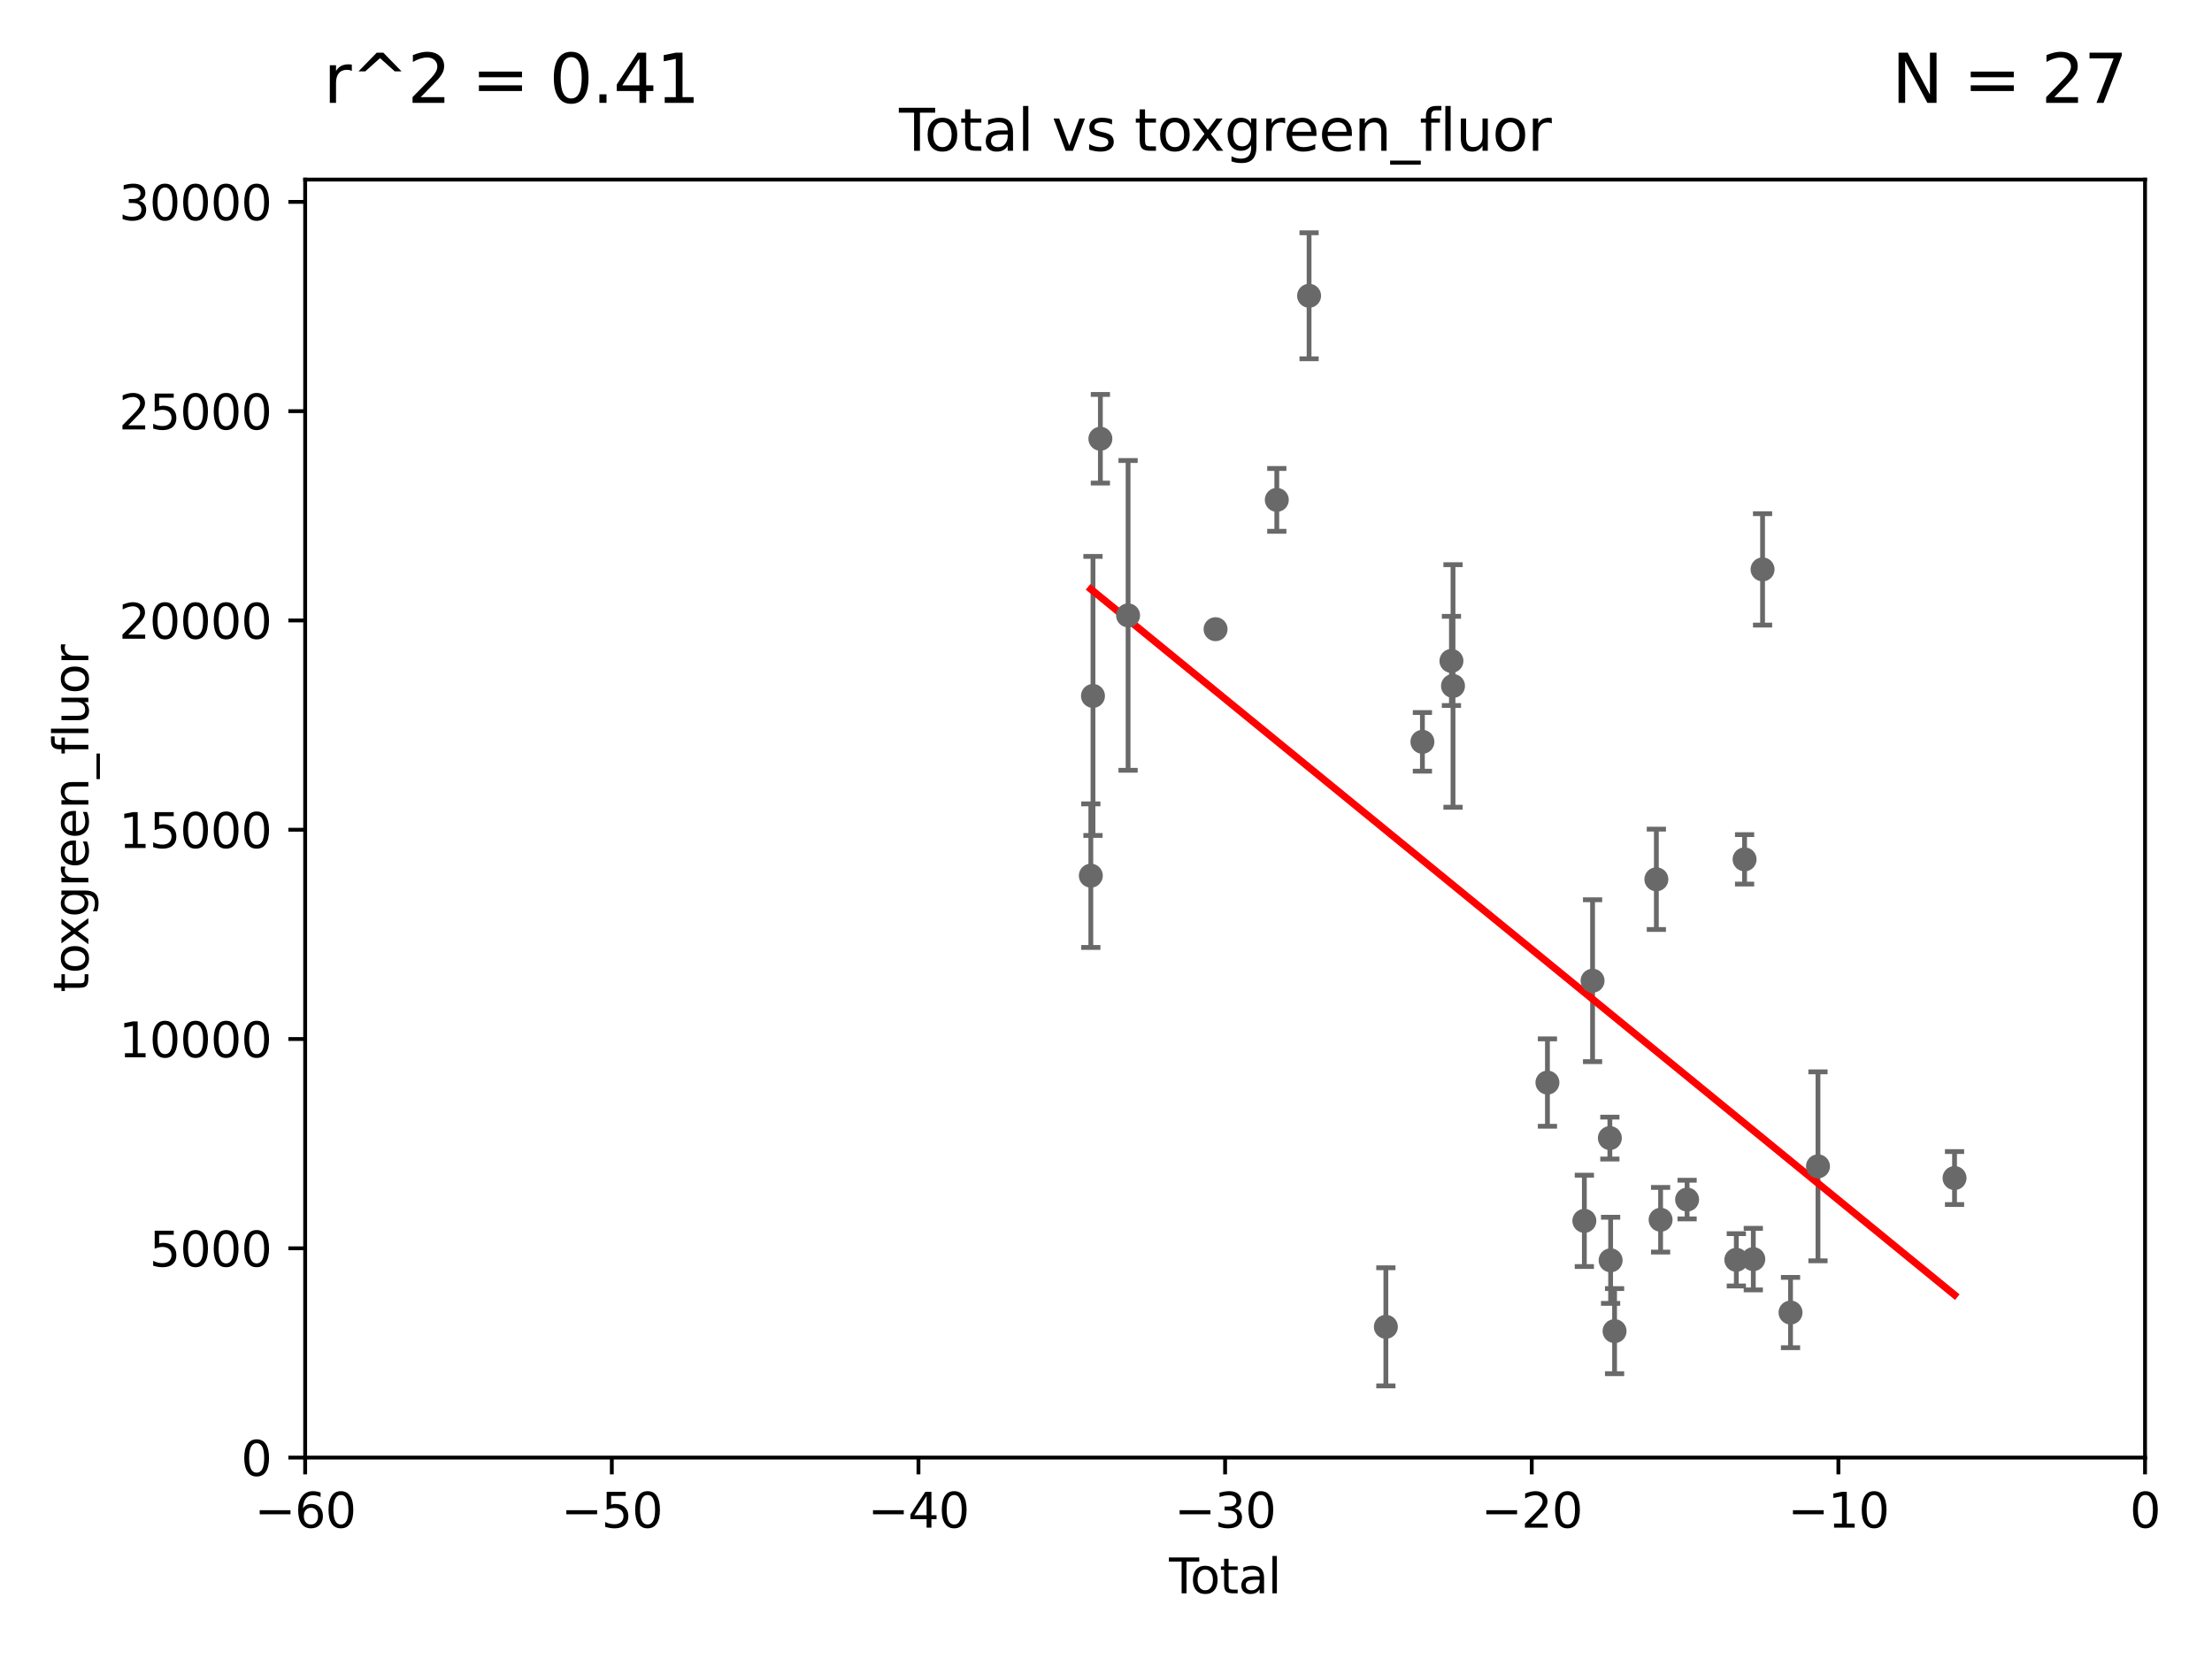 <?xml version="1.0" encoding="utf-8" standalone="no"?>
<!DOCTYPE svg PUBLIC "-//W3C//DTD SVG 1.1//EN"
  "http://www.w3.org/Graphics/SVG/1.1/DTD/svg11.dtd">
<svg xmlns:xlink="http://www.w3.org/1999/xlink" width="460.8pt" height="345.6pt" viewBox="0 0 460.8 345.6" xmlns="http://www.w3.org/2000/svg" version="1.1">
 <defs>
  <style type="text/css">*{stroke-linejoin: round; stroke-linecap: butt}</style>
 </defs>
 <g id="figure_1">
  <g id="patch_1">
   <path d="M 0 345.6 
L 460.8 345.6 
L 460.8 0 
L 0 0 
z
" style="fill: #ffffff"/>
  </g>
  <g id="axes_1">
   <g id="patch_2">
    <path d="M 63.571 303.64 
L 446.85 303.64 
L 446.85 37.411 
L 63.571 37.411 
z
" style="fill: #ffffff"/>
   </g>
   <g id="PathCollection_1">
    <defs>
     <path id="me1e56c7e41" d="M 0 1.118 
C 0.297 1.118 0.581 1 0.791 0.791 
C 1 0.581 1.118 0.297 1.118 0 
C 1.118 -0.297 1 -0.581 0.791 -0.791 
C 0.581 -1 0.297 -1.118 0 -1.118 
C -0.297 -1.118 -0.581 -1 -0.791 -0.791 
C -1 -0.581 -1.118 -0.297 -1.118 0 
C -1.118 0.297 -1 0.581 -0.791 0.791 
C -0.581 1 -0.297 1.118 0 1.118 
z
" style="stroke: #696969"/>
    </defs>
    <g clip-path="url(#pa5098a5542)">
     <use xlink:href="#me1e56c7e41" x="227.24" y="182.415" style="fill: #696969; stroke: #696969"/>
     <use xlink:href="#me1e56c7e41" x="373" y="273.425" style="fill: #696969; stroke: #696969"/>
     <use xlink:href="#me1e56c7e41" x="367.176" y="118.613" style="fill: #696969; stroke: #696969"/>
     <use xlink:href="#me1e56c7e41" x="365.245" y="262.298" style="fill: #696969; stroke: #696969"/>
     <use xlink:href="#me1e56c7e41" x="363.429" y="179.021" style="fill: #696969; stroke: #696969"/>
     <use xlink:href="#me1e56c7e41" x="361.709" y="262.442" style="fill: #696969; stroke: #696969"/>
     <use xlink:href="#me1e56c7e41" x="351.454" y="249.893" style="fill: #696969; stroke: #696969"/>
     <use xlink:href="#me1e56c7e41" x="345.933" y="254.099" style="fill: #696969; stroke: #696969"/>
     <use xlink:href="#me1e56c7e41" x="345.05" y="183.177" style="fill: #696969; stroke: #696969"/>
     <use xlink:href="#me1e56c7e41" x="336.346" y="277.301" style="fill: #696969; stroke: #696969"/>
     <use xlink:href="#me1e56c7e41" x="335.522" y="262.547" style="fill: #696969; stroke: #696969"/>
     <use xlink:href="#me1e56c7e41" x="335.364" y="237.081" style="fill: #696969; stroke: #696969"/>
     <use xlink:href="#me1e56c7e41" x="378.718" y="242.966" style="fill: #696969; stroke: #696969"/>
     <use xlink:href="#me1e56c7e41" x="331.762" y="204.3" style="fill: #696969; stroke: #696969"/>
     <use xlink:href="#me1e56c7e41" x="322.36" y="225.52" style="fill: #696969; stroke: #696969"/>
     <use xlink:href="#me1e56c7e41" x="302.688" y="142.898" style="fill: #696969; stroke: #696969"/>
     <use xlink:href="#me1e56c7e41" x="302.36" y="137.682" style="fill: #696969; stroke: #696969"/>
     <use xlink:href="#me1e56c7e41" x="296.315" y="154.539" style="fill: #696969; stroke: #696969"/>
     <use xlink:href="#me1e56c7e41" x="288.702" y="276.4" style="fill: #696969; stroke: #696969"/>
     <use xlink:href="#me1e56c7e41" x="272.706" y="61.614" style="fill: #696969; stroke: #696969"/>
     <use xlink:href="#me1e56c7e41" x="265.98" y="104.133" style="fill: #696969; stroke: #696969"/>
     <use xlink:href="#me1e56c7e41" x="253.226" y="131.072" style="fill: #696969; stroke: #696969"/>
     <use xlink:href="#me1e56c7e41" x="235" y="128.196" style="fill: #696969; stroke: #696969"/>
     <use xlink:href="#me1e56c7e41" x="229.229" y="91.401" style="fill: #696969; stroke: #696969"/>
     <use xlink:href="#me1e56c7e41" x="227.686" y="144.977" style="fill: #696969; stroke: #696969"/>
     <use xlink:href="#me1e56c7e41" x="330.05" y="254.328" style="fill: #696969; stroke: #696969"/>
     <use xlink:href="#me1e56c7e41" x="407.166" y="245.41" style="fill: #696969; stroke: #696969"/>
    </g>
   </g>
   <g id="matplotlib.axis_1">
    <g id="xtick_1">
     <g id="line2d_1">
      <defs>
       <path id="m10e3dcdcf0" d="M 0 0 
L 0 3.5 
" style="stroke: #000000; stroke-width: 0.8"/>
      </defs>
      <g>
       <use xlink:href="#m10e3dcdcf0" x="63.571" y="303.64" style="stroke: #000000; stroke-width: 0.8"/>
      </g>
     </g>
     <g id="text_1">
      <!-- −60 -->
      <g transform="translate(53.019 318.238)scale(0.1 -0.1)">
       <defs>
        <path id="DejaVuSans-2212" d="M 678 2272 
L 4684 2272 
L 4684 1741 
L 678 1741 
L 678 2272 
z
" transform="scale(0.016)"/>
        <path id="DejaVuSans-36" d="M 2113 2584 
Q 1688 2584 1439 2293 
Q 1191 2003 1191 1497 
Q 1191 994 1439 701 
Q 1688 409 2113 409 
Q 2538 409 2786 701 
Q 3034 994 3034 1497 
Q 3034 2003 2786 2293 
Q 2538 2584 2113 2584 
z
M 3366 4563 
L 3366 3988 
Q 3128 4100 2886 4159 
Q 2644 4219 2406 4219 
Q 1781 4219 1451 3797 
Q 1122 3375 1075 2522 
Q 1259 2794 1537 2939 
Q 1816 3084 2150 3084 
Q 2853 3084 3261 2657 
Q 3669 2231 3669 1497 
Q 3669 778 3244 343 
Q 2819 -91 2113 -91 
Q 1303 -91 875 529 
Q 447 1150 447 2328 
Q 447 3434 972 4092 
Q 1497 4750 2381 4750 
Q 2619 4750 2861 4703 
Q 3103 4656 3366 4563 
z
" transform="scale(0.016)"/>
        <path id="DejaVuSans-30" d="M 2034 4250 
Q 1547 4250 1301 3770 
Q 1056 3291 1056 2328 
Q 1056 1369 1301 889 
Q 1547 409 2034 409 
Q 2525 409 2770 889 
Q 3016 1369 3016 2328 
Q 3016 3291 2770 3770 
Q 2525 4250 2034 4250 
z
M 2034 4750 
Q 2819 4750 3233 4129 
Q 3647 3509 3647 2328 
Q 3647 1150 3233 529 
Q 2819 -91 2034 -91 
Q 1250 -91 836 529 
Q 422 1150 422 2328 
Q 422 3509 836 4129 
Q 1250 4750 2034 4750 
z
" transform="scale(0.016)"/>
       </defs>
       <use xlink:href="#DejaVuSans-2212"/>
       <use xlink:href="#DejaVuSans-36" x="83.789"/>
       <use xlink:href="#DejaVuSans-30" x="147.412"/>
      </g>
     </g>
    </g>
    <g id="xtick_2">
     <g id="line2d_2">
      <g>
       <use xlink:href="#m10e3dcdcf0" x="127.451" y="303.64" style="stroke: #000000; stroke-width: 0.8"/>
      </g>
     </g>
     <g id="text_2">
      <!-- −50 -->
      <g transform="translate(116.899 318.238)scale(0.1 -0.1)">
       <defs>
        <path id="DejaVuSans-35" d="M 691 4666 
L 3169 4666 
L 3169 4134 
L 1269 4134 
L 1269 2991 
Q 1406 3038 1543 3061 
Q 1681 3084 1819 3084 
Q 2600 3084 3056 2656 
Q 3513 2228 3513 1497 
Q 3513 744 3044 326 
Q 2575 -91 1722 -91 
Q 1428 -91 1123 -41 
Q 819 9 494 109 
L 494 744 
Q 775 591 1075 516 
Q 1375 441 1709 441 
Q 2250 441 2565 725 
Q 2881 1009 2881 1497 
Q 2881 1984 2565 2268 
Q 2250 2553 1709 2553 
Q 1456 2553 1204 2497 
Q 953 2441 691 2322 
L 691 4666 
z
" transform="scale(0.016)"/>
       </defs>
       <use xlink:href="#DejaVuSans-2212"/>
       <use xlink:href="#DejaVuSans-35" x="83.789"/>
       <use xlink:href="#DejaVuSans-30" x="147.412"/>
      </g>
     </g>
    </g>
    <g id="xtick_3">
     <g id="line2d_3">
      <g>
       <use xlink:href="#m10e3dcdcf0" x="191.331" y="303.64" style="stroke: #000000; stroke-width: 0.8"/>
      </g>
     </g>
     <g id="text_3">
      <!-- −40 -->
      <g transform="translate(180.778 318.238)scale(0.1 -0.1)">
       <defs>
        <path id="DejaVuSans-34" d="M 2419 4116 
L 825 1625 
L 2419 1625 
L 2419 4116 
z
M 2253 4666 
L 3047 4666 
L 3047 1625 
L 3713 1625 
L 3713 1100 
L 3047 1100 
L 3047 0 
L 2419 0 
L 2419 1100 
L 313 1100 
L 313 1709 
L 2253 4666 
z
" transform="scale(0.016)"/>
       </defs>
       <use xlink:href="#DejaVuSans-2212"/>
       <use xlink:href="#DejaVuSans-34" x="83.789"/>
       <use xlink:href="#DejaVuSans-30" x="147.412"/>
      </g>
     </g>
    </g>
    <g id="xtick_4">
     <g id="line2d_4">
      <g>
       <use xlink:href="#m10e3dcdcf0" x="255.211" y="303.64" style="stroke: #000000; stroke-width: 0.8"/>
      </g>
     </g>
     <g id="text_4">
      <!-- −30 -->
      <g transform="translate(244.658 318.238)scale(0.1 -0.1)">
       <defs>
        <path id="DejaVuSans-33" d="M 2597 2516 
Q 3050 2419 3304 2112 
Q 3559 1806 3559 1356 
Q 3559 666 3084 287 
Q 2609 -91 1734 -91 
Q 1441 -91 1130 -33 
Q 819 25 488 141 
L 488 750 
Q 750 597 1062 519 
Q 1375 441 1716 441 
Q 2309 441 2620 675 
Q 2931 909 2931 1356 
Q 2931 1769 2642 2001 
Q 2353 2234 1838 2234 
L 1294 2234 
L 1294 2753 
L 1863 2753 
Q 2328 2753 2575 2939 
Q 2822 3125 2822 3475 
Q 2822 3834 2567 4026 
Q 2313 4219 1838 4219 
Q 1578 4219 1281 4162 
Q 984 4106 628 3988 
L 628 4550 
Q 988 4650 1302 4700 
Q 1616 4750 1894 4750 
Q 2613 4750 3031 4423 
Q 3450 4097 3450 3541 
Q 3450 3153 3228 2886 
Q 3006 2619 2597 2516 
z
" transform="scale(0.016)"/>
       </defs>
       <use xlink:href="#DejaVuSans-2212"/>
       <use xlink:href="#DejaVuSans-33" x="83.789"/>
       <use xlink:href="#DejaVuSans-30" x="147.412"/>
      </g>
     </g>
    </g>
    <g id="xtick_5">
     <g id="line2d_5">
      <g>
       <use xlink:href="#m10e3dcdcf0" x="319.09" y="303.64" style="stroke: #000000; stroke-width: 0.8"/>
      </g>
     </g>
     <g id="text_5">
      <!-- −20 -->
      <g transform="translate(308.538 318.238)scale(0.1 -0.1)">
       <defs>
        <path id="DejaVuSans-32" d="M 1228 531 
L 3431 531 
L 3431 0 
L 469 0 
L 469 531 
Q 828 903 1448 1529 
Q 2069 2156 2228 2338 
Q 2531 2678 2651 2914 
Q 2772 3150 2772 3378 
Q 2772 3750 2511 3984 
Q 2250 4219 1831 4219 
Q 1534 4219 1204 4116 
Q 875 4013 500 3803 
L 500 4441 
Q 881 4594 1212 4672 
Q 1544 4750 1819 4750 
Q 2544 4750 2975 4387 
Q 3406 4025 3406 3419 
Q 3406 3131 3298 2873 
Q 3191 2616 2906 2266 
Q 2828 2175 2409 1742 
Q 1991 1309 1228 531 
z
" transform="scale(0.016)"/>
       </defs>
       <use xlink:href="#DejaVuSans-2212"/>
       <use xlink:href="#DejaVuSans-32" x="83.789"/>
       <use xlink:href="#DejaVuSans-30" x="147.412"/>
      </g>
     </g>
    </g>
    <g id="xtick_6">
     <g id="line2d_6">
      <g>
       <use xlink:href="#m10e3dcdcf0" x="382.97" y="303.64" style="stroke: #000000; stroke-width: 0.8"/>
      </g>
     </g>
     <g id="text_6">
      <!-- −10 -->
      <g transform="translate(372.418 318.238)scale(0.1 -0.1)">
       <defs>
        <path id="DejaVuSans-31" d="M 794 531 
L 1825 531 
L 1825 4091 
L 703 3866 
L 703 4441 
L 1819 4666 
L 2450 4666 
L 2450 531 
L 3481 531 
L 3481 0 
L 794 0 
L 794 531 
z
" transform="scale(0.016)"/>
       </defs>
       <use xlink:href="#DejaVuSans-2212"/>
       <use xlink:href="#DejaVuSans-31" x="83.789"/>
       <use xlink:href="#DejaVuSans-30" x="147.412"/>
      </g>
     </g>
    </g>
    <g id="xtick_7">
     <g id="line2d_7">
      <g>
       <use xlink:href="#m10e3dcdcf0" x="446.85" y="303.64" style="stroke: #000000; stroke-width: 0.8"/>
      </g>
     </g>
     <g id="text_7">
      <!-- 0 -->
      <g transform="translate(443.669 318.238)scale(0.1 -0.1)">
       <use xlink:href="#DejaVuSans-30"/>
      </g>
     </g>
    </g>
    <g id="text_8">
     <!-- Total -->
     <g transform="translate(243.534 331.917)scale(0.1 -0.1)">
      <defs>
       <path id="DejaVuSans-54" d="M -19 4666 
L 3928 4666 
L 3928 4134 
L 2272 4134 
L 2272 0 
L 1638 0 
L 1638 4134 
L -19 4134 
L -19 4666 
z
" transform="scale(0.016)"/>
       <path id="DejaVuSans-6f" d="M 1959 3097 
Q 1497 3097 1228 2736 
Q 959 2375 959 1747 
Q 959 1119 1226 758 
Q 1494 397 1959 397 
Q 2419 397 2687 759 
Q 2956 1122 2956 1747 
Q 2956 2369 2687 2733 
Q 2419 3097 1959 3097 
z
M 1959 3584 
Q 2709 3584 3137 3096 
Q 3566 2609 3566 1747 
Q 3566 888 3137 398 
Q 2709 -91 1959 -91 
Q 1206 -91 779 398 
Q 353 888 353 1747 
Q 353 2609 779 3096 
Q 1206 3584 1959 3584 
z
" transform="scale(0.016)"/>
       <path id="DejaVuSans-74" d="M 1172 4494 
L 1172 3500 
L 2356 3500 
L 2356 3053 
L 1172 3053 
L 1172 1153 
Q 1172 725 1289 603 
Q 1406 481 1766 481 
L 2356 481 
L 2356 0 
L 1766 0 
Q 1100 0 847 248 
Q 594 497 594 1153 
L 594 3053 
L 172 3053 
L 172 3500 
L 594 3500 
L 594 4494 
L 1172 4494 
z
" transform="scale(0.016)"/>
       <path id="DejaVuSans-61" d="M 2194 1759 
Q 1497 1759 1228 1600 
Q 959 1441 959 1056 
Q 959 750 1161 570 
Q 1363 391 1709 391 
Q 2188 391 2477 730 
Q 2766 1069 2766 1631 
L 2766 1759 
L 2194 1759 
z
M 3341 1997 
L 3341 0 
L 2766 0 
L 2766 531 
Q 2569 213 2275 61 
Q 1981 -91 1556 -91 
Q 1019 -91 701 211 
Q 384 513 384 1019 
Q 384 1609 779 1909 
Q 1175 2209 1959 2209 
L 2766 2209 
L 2766 2266 
Q 2766 2663 2505 2880 
Q 2244 3097 1772 3097 
Q 1472 3097 1187 3025 
Q 903 2953 641 2809 
L 641 3341 
Q 956 3463 1253 3523 
Q 1550 3584 1831 3584 
Q 2591 3584 2966 3190 
Q 3341 2797 3341 1997 
z
" transform="scale(0.016)"/>
       <path id="DejaVuSans-6c" d="M 603 4863 
L 1178 4863 
L 1178 0 
L 603 0 
L 603 4863 
z
" transform="scale(0.016)"/>
      </defs>
      <use xlink:href="#DejaVuSans-54"/>
      <use xlink:href="#DejaVuSans-6f" x="44.084"/>
      <use xlink:href="#DejaVuSans-74" x="105.266"/>
      <use xlink:href="#DejaVuSans-61" x="144.475"/>
      <use xlink:href="#DejaVuSans-6c" x="205.754"/>
     </g>
    </g>
   </g>
   <g id="matplotlib.axis_2">
    <g id="ytick_1">
     <g id="line2d_8">
      <defs>
       <path id="m77bfb905bd" d="M 0 0 
L -3.5 0 
" style="stroke: #000000; stroke-width: 0.8"/>
      </defs>
      <g>
       <use xlink:href="#m77bfb905bd" x="63.571" y="303.64" style="stroke: #000000; stroke-width: 0.8"/>
      </g>
     </g>
     <g id="text_9">
      <!-- 0 -->
      <g transform="translate(50.209 307.439)scale(0.1 -0.1)">
       <use xlink:href="#DejaVuSans-30"/>
      </g>
     </g>
    </g>
    <g id="ytick_2">
     <g id="line2d_9">
      <g>
       <use xlink:href="#m77bfb905bd" x="63.571" y="260.043" style="stroke: #000000; stroke-width: 0.8"/>
      </g>
     </g>
     <g id="text_10">
      <!-- 5000 -->
      <g transform="translate(31.121 263.843)scale(0.1 -0.1)">
       <use xlink:href="#DejaVuSans-35"/>
       <use xlink:href="#DejaVuSans-30" x="63.623"/>
       <use xlink:href="#DejaVuSans-30" x="127.246"/>
       <use xlink:href="#DejaVuSans-30" x="190.869"/>
      </g>
     </g>
    </g>
    <g id="ytick_3">
     <g id="line2d_10">
      <g>
       <use xlink:href="#m77bfb905bd" x="63.571" y="216.447" style="stroke: #000000; stroke-width: 0.8"/>
      </g>
     </g>
     <g id="text_11">
      <!-- 10000 -->
      <g transform="translate(24.759 220.246)scale(0.1 -0.1)">
       <use xlink:href="#DejaVuSans-31"/>
       <use xlink:href="#DejaVuSans-30" x="63.623"/>
       <use xlink:href="#DejaVuSans-30" x="127.246"/>
       <use xlink:href="#DejaVuSans-30" x="190.869"/>
       <use xlink:href="#DejaVuSans-30" x="254.492"/>
      </g>
     </g>
    </g>
    <g id="ytick_4">
     <g id="line2d_11">
      <g>
       <use xlink:href="#m77bfb905bd" x="63.571" y="172.85" style="stroke: #000000; stroke-width: 0.8"/>
      </g>
     </g>
     <g id="text_12">
      <!-- 15000 -->
      <g transform="translate(24.759 176.649)scale(0.1 -0.1)">
       <use xlink:href="#DejaVuSans-31"/>
       <use xlink:href="#DejaVuSans-35" x="63.623"/>
       <use xlink:href="#DejaVuSans-30" x="127.246"/>
       <use xlink:href="#DejaVuSans-30" x="190.869"/>
       <use xlink:href="#DejaVuSans-30" x="254.492"/>
      </g>
     </g>
    </g>
    <g id="ytick_5">
     <g id="line2d_12">
      <g>
       <use xlink:href="#m77bfb905bd" x="63.571" y="129.254" style="stroke: #000000; stroke-width: 0.8"/>
      </g>
     </g>
     <g id="text_13">
      <!-- 20000 -->
      <g transform="translate(24.759 133.053)scale(0.1 -0.1)">
       <use xlink:href="#DejaVuSans-32"/>
       <use xlink:href="#DejaVuSans-30" x="63.623"/>
       <use xlink:href="#DejaVuSans-30" x="127.246"/>
       <use xlink:href="#DejaVuSans-30" x="190.869"/>
       <use xlink:href="#DejaVuSans-30" x="254.492"/>
      </g>
     </g>
    </g>
    <g id="ytick_6">
     <g id="line2d_13">
      <g>
       <use xlink:href="#m77bfb905bd" x="63.571" y="85.657" style="stroke: #000000; stroke-width: 0.8"/>
      </g>
     </g>
     <g id="text_14">
      <!-- 25000 -->
      <g transform="translate(24.759 89.456)scale(0.1 -0.1)">
       <use xlink:href="#DejaVuSans-32"/>
       <use xlink:href="#DejaVuSans-35" x="63.623"/>
       <use xlink:href="#DejaVuSans-30" x="127.246"/>
       <use xlink:href="#DejaVuSans-30" x="190.869"/>
       <use xlink:href="#DejaVuSans-30" x="254.492"/>
      </g>
     </g>
    </g>
    <g id="ytick_7">
     <g id="line2d_14">
      <g>
       <use xlink:href="#m77bfb905bd" x="63.571" y="42.06" style="stroke: #000000; stroke-width: 0.8"/>
      </g>
     </g>
     <g id="text_15">
      <!-- 30000 -->
      <g transform="translate(24.759 45.86)scale(0.1 -0.1)">
       <use xlink:href="#DejaVuSans-33"/>
       <use xlink:href="#DejaVuSans-30" x="63.623"/>
       <use xlink:href="#DejaVuSans-30" x="127.246"/>
       <use xlink:href="#DejaVuSans-30" x="190.869"/>
       <use xlink:href="#DejaVuSans-30" x="254.492"/>
      </g>
     </g>
    </g>
    <g id="text_16">
     <!-- toxgreen_fluor -->
     <g transform="translate(18.401 206.72)rotate(-90)scale(0.1 -0.1)">
      <defs>
       <path id="DejaVuSans-78" d="M 3513 3500 
L 2247 1797 
L 3578 0 
L 2900 0 
L 1881 1375 
L 863 0 
L 184 0 
L 1544 1831 
L 300 3500 
L 978 3500 
L 1906 2253 
L 2834 3500 
L 3513 3500 
z
" transform="scale(0.016)"/>
       <path id="DejaVuSans-67" d="M 2906 1791 
Q 2906 2416 2648 2759 
Q 2391 3103 1925 3103 
Q 1463 3103 1205 2759 
Q 947 2416 947 1791 
Q 947 1169 1205 825 
Q 1463 481 1925 481 
Q 2391 481 2648 825 
Q 2906 1169 2906 1791 
z
M 3481 434 
Q 3481 -459 3084 -895 
Q 2688 -1331 1869 -1331 
Q 1566 -1331 1297 -1286 
Q 1028 -1241 775 -1147 
L 775 -588 
Q 1028 -725 1275 -790 
Q 1522 -856 1778 -856 
Q 2344 -856 2625 -561 
Q 2906 -266 2906 331 
L 2906 616 
Q 2728 306 2450 153 
Q 2172 0 1784 0 
Q 1141 0 747 490 
Q 353 981 353 1791 
Q 353 2603 747 3093 
Q 1141 3584 1784 3584 
Q 2172 3584 2450 3431 
Q 2728 3278 2906 2969 
L 2906 3500 
L 3481 3500 
L 3481 434 
z
" transform="scale(0.016)"/>
       <path id="DejaVuSans-72" d="M 2631 2963 
Q 2534 3019 2420 3045 
Q 2306 3072 2169 3072 
Q 1681 3072 1420 2755 
Q 1159 2438 1159 1844 
L 1159 0 
L 581 0 
L 581 3500 
L 1159 3500 
L 1159 2956 
Q 1341 3275 1631 3429 
Q 1922 3584 2338 3584 
Q 2397 3584 2469 3576 
Q 2541 3569 2628 3553 
L 2631 2963 
z
" transform="scale(0.016)"/>
       <path id="DejaVuSans-65" d="M 3597 1894 
L 3597 1613 
L 953 1613 
Q 991 1019 1311 708 
Q 1631 397 2203 397 
Q 2534 397 2845 478 
Q 3156 559 3463 722 
L 3463 178 
Q 3153 47 2828 -22 
Q 2503 -91 2169 -91 
Q 1331 -91 842 396 
Q 353 884 353 1716 
Q 353 2575 817 3079 
Q 1281 3584 2069 3584 
Q 2775 3584 3186 3129 
Q 3597 2675 3597 1894 
z
M 3022 2063 
Q 3016 2534 2758 2815 
Q 2500 3097 2075 3097 
Q 1594 3097 1305 2825 
Q 1016 2553 972 2059 
L 3022 2063 
z
" transform="scale(0.016)"/>
       <path id="DejaVuSans-6e" d="M 3513 2113 
L 3513 0 
L 2938 0 
L 2938 2094 
Q 2938 2591 2744 2837 
Q 2550 3084 2163 3084 
Q 1697 3084 1428 2787 
Q 1159 2491 1159 1978 
L 1159 0 
L 581 0 
L 581 3500 
L 1159 3500 
L 1159 2956 
Q 1366 3272 1645 3428 
Q 1925 3584 2291 3584 
Q 2894 3584 3203 3211 
Q 3513 2838 3513 2113 
z
" transform="scale(0.016)"/>
       <path id="DejaVuSans-5f" d="M 3263 -1063 
L 3263 -1509 
L -63 -1509 
L -63 -1063 
L 3263 -1063 
z
" transform="scale(0.016)"/>
       <path id="DejaVuSans-66" d="M 2375 4863 
L 2375 4384 
L 1825 4384 
Q 1516 4384 1395 4259 
Q 1275 4134 1275 3809 
L 1275 3500 
L 2222 3500 
L 2222 3053 
L 1275 3053 
L 1275 0 
L 697 0 
L 697 3053 
L 147 3053 
L 147 3500 
L 697 3500 
L 697 3744 
Q 697 4328 969 4595 
Q 1241 4863 1831 4863 
L 2375 4863 
z
" transform="scale(0.016)"/>
       <path id="DejaVuSans-75" d="M 544 1381 
L 544 3500 
L 1119 3500 
L 1119 1403 
Q 1119 906 1312 657 
Q 1506 409 1894 409 
Q 2359 409 2629 706 
Q 2900 1003 2900 1516 
L 2900 3500 
L 3475 3500 
L 3475 0 
L 2900 0 
L 2900 538 
Q 2691 219 2414 64 
Q 2138 -91 1772 -91 
Q 1169 -91 856 284 
Q 544 659 544 1381 
z
M 1991 3584 
L 1991 3584 
z
" transform="scale(0.016)"/>
      </defs>
      <use xlink:href="#DejaVuSans-74"/>
      <use xlink:href="#DejaVuSans-6f" x="39.209"/>
      <use xlink:href="#DejaVuSans-78" x="97.266"/>
      <use xlink:href="#DejaVuSans-67" x="156.445"/>
      <use xlink:href="#DejaVuSans-72" x="219.922"/>
      <use xlink:href="#DejaVuSans-65" x="258.785"/>
      <use xlink:href="#DejaVuSans-65" x="320.309"/>
      <use xlink:href="#DejaVuSans-6e" x="381.832"/>
      <use xlink:href="#DejaVuSans-5f" x="445.211"/>
      <use xlink:href="#DejaVuSans-66" x="495.211"/>
      <use xlink:href="#DejaVuSans-6c" x="530.416"/>
      <use xlink:href="#DejaVuSans-75" x="558.199"/>
      <use xlink:href="#DejaVuSans-6f" x="621.578"/>
      <use xlink:href="#DejaVuSans-72" x="682.76"/>
     </g>
    </g>
   </g>
   <g id="LineCollection_1">
    <path d="M 227.24 197.369 
L 227.24 167.462 
" clip-path="url(#pa5098a5542)" style="fill: none; stroke: #696969"/>
    <path d="M 373 280.747 
L 373 266.102 
" clip-path="url(#pa5098a5542)" style="fill: none; stroke: #696969"/>
    <path d="M 367.176 130.215 
L 367.176 107.01 
" clip-path="url(#pa5098a5542)" style="fill: none; stroke: #696969"/>
    <path d="M 365.245 268.71 
L 365.245 255.885 
" clip-path="url(#pa5098a5542)" style="fill: none; stroke: #696969"/>
    <path d="M 363.429 184.169 
L 363.429 173.873 
" clip-path="url(#pa5098a5542)" style="fill: none; stroke: #696969"/>
    <path d="M 361.709 267.889 
L 361.709 256.994 
" clip-path="url(#pa5098a5542)" style="fill: none; stroke: #696969"/>
    <path d="M 351.454 253.921 
L 351.454 245.866 
" clip-path="url(#pa5098a5542)" style="fill: none; stroke: #696969"/>
    <path d="M 345.933 260.833 
L 345.933 247.364 
" clip-path="url(#pa5098a5542)" style="fill: none; stroke: #696969"/>
    <path d="M 345.05 193.626 
L 345.05 172.728 
" clip-path="url(#pa5098a5542)" style="fill: none; stroke: #696969"/>
    <path d="M 336.346 286.161 
L 336.346 268.441 
" clip-path="url(#pa5098a5542)" style="fill: none; stroke: #696969"/>
    <path d="M 335.522 271.518 
L 335.522 253.576 
" clip-path="url(#pa5098a5542)" style="fill: none; stroke: #696969"/>
    <path d="M 335.364 241.447 
L 335.364 232.714 
" clip-path="url(#pa5098a5542)" style="fill: none; stroke: #696969"/>
    <path d="M 378.718 262.647 
L 378.718 223.286 
" clip-path="url(#pa5098a5542)" style="fill: none; stroke: #696969"/>
    <path d="M 331.762 221.16 
L 331.762 187.439 
" clip-path="url(#pa5098a5542)" style="fill: none; stroke: #696969"/>
    <path d="M 322.36 234.625 
L 322.36 216.415 
" clip-path="url(#pa5098a5542)" style="fill: none; stroke: #696969"/>
    <path d="M 302.688 168.162 
L 302.688 117.633 
" clip-path="url(#pa5098a5542)" style="fill: none; stroke: #696969"/>
    <path d="M 302.36 146.974 
L 302.36 128.391 
" clip-path="url(#pa5098a5542)" style="fill: none; stroke: #696969"/>
    <path d="M 296.315 160.647 
L 296.315 148.431 
" clip-path="url(#pa5098a5542)" style="fill: none; stroke: #696969"/>
    <path d="M 288.702 288.705 
L 288.702 264.096 
" clip-path="url(#pa5098a5542)" style="fill: none; stroke: #696969"/>
    <path d="M 272.706 74.739 
L 272.706 48.489 
" clip-path="url(#pa5098a5542)" style="fill: none; stroke: #696969"/>
    <path d="M 265.98 110.676 
L 265.98 97.591 
" clip-path="url(#pa5098a5542)" style="fill: none; stroke: #696969"/>
    <path d="M 253.226 131.667 
L 253.226 130.476 
" clip-path="url(#pa5098a5542)" style="fill: none; stroke: #696969"/>
    <path d="M 235 160.459 
L 235 95.932 
" clip-path="url(#pa5098a5542)" style="fill: none; stroke: #696969"/>
    <path d="M 229.229 100.632 
L 229.229 82.171 
" clip-path="url(#pa5098a5542)" style="fill: none; stroke: #696969"/>
    <path d="M 227.686 174.043 
L 227.686 115.91 
" clip-path="url(#pa5098a5542)" style="fill: none; stroke: #696969"/>
    <path d="M 330.05 263.842 
L 330.05 244.815 
" clip-path="url(#pa5098a5542)" style="fill: none; stroke: #696969"/>
    <path d="M 407.166 250.927 
L 407.166 239.893 
" clip-path="url(#pa5098a5542)" style="fill: none; stroke: #696969"/>
   </g>
   <g id="line2d_15">
    <defs>
     <path id="m27792adcd4" d="M 2 0 
L -2 -0 
" style="stroke: #696969"/>
    </defs>
    <g clip-path="url(#pa5098a5542)">
     <use xlink:href="#m27792adcd4" x="227.24" y="197.369" style="fill: #696969; stroke: #696969"/>
     <use xlink:href="#m27792adcd4" x="373" y="280.747" style="fill: #696969; stroke: #696969"/>
     <use xlink:href="#m27792adcd4" x="367.176" y="130.215" style="fill: #696969; stroke: #696969"/>
     <use xlink:href="#m27792adcd4" x="365.245" y="268.71" style="fill: #696969; stroke: #696969"/>
     <use xlink:href="#m27792adcd4" x="363.429" y="184.169" style="fill: #696969; stroke: #696969"/>
     <use xlink:href="#m27792adcd4" x="361.709" y="267.889" style="fill: #696969; stroke: #696969"/>
     <use xlink:href="#m27792adcd4" x="351.454" y="253.921" style="fill: #696969; stroke: #696969"/>
     <use xlink:href="#m27792adcd4" x="345.933" y="260.833" style="fill: #696969; stroke: #696969"/>
     <use xlink:href="#m27792adcd4" x="345.05" y="193.626" style="fill: #696969; stroke: #696969"/>
     <use xlink:href="#m27792adcd4" x="336.346" y="286.161" style="fill: #696969; stroke: #696969"/>
     <use xlink:href="#m27792adcd4" x="335.522" y="271.518" style="fill: #696969; stroke: #696969"/>
     <use xlink:href="#m27792adcd4" x="335.364" y="241.447" style="fill: #696969; stroke: #696969"/>
     <use xlink:href="#m27792adcd4" x="378.718" y="262.647" style="fill: #696969; stroke: #696969"/>
     <use xlink:href="#m27792adcd4" x="331.762" y="221.16" style="fill: #696969; stroke: #696969"/>
     <use xlink:href="#m27792adcd4" x="322.36" y="234.625" style="fill: #696969; stroke: #696969"/>
     <use xlink:href="#m27792adcd4" x="302.688" y="168.162" style="fill: #696969; stroke: #696969"/>
     <use xlink:href="#m27792adcd4" x="302.36" y="146.974" style="fill: #696969; stroke: #696969"/>
     <use xlink:href="#m27792adcd4" x="296.315" y="160.647" style="fill: #696969; stroke: #696969"/>
     <use xlink:href="#m27792adcd4" x="288.702" y="288.705" style="fill: #696969; stroke: #696969"/>
     <use xlink:href="#m27792adcd4" x="272.706" y="74.739" style="fill: #696969; stroke: #696969"/>
     <use xlink:href="#m27792adcd4" x="265.98" y="110.676" style="fill: #696969; stroke: #696969"/>
     <use xlink:href="#m27792adcd4" x="253.226" y="131.667" style="fill: #696969; stroke: #696969"/>
     <use xlink:href="#m27792adcd4" x="235" y="160.459" style="fill: #696969; stroke: #696969"/>
     <use xlink:href="#m27792adcd4" x="229.229" y="100.632" style="fill: #696969; stroke: #696969"/>
     <use xlink:href="#m27792adcd4" x="227.686" y="174.043" style="fill: #696969; stroke: #696969"/>
     <use xlink:href="#m27792adcd4" x="330.05" y="263.842" style="fill: #696969; stroke: #696969"/>
     <use xlink:href="#m27792adcd4" x="407.166" y="250.927" style="fill: #696969; stroke: #696969"/>
    </g>
   </g>
   <g id="line2d_16">
    <g clip-path="url(#pa5098a5542)">
     <use xlink:href="#m27792adcd4" x="227.24" y="167.462" style="fill: #696969; stroke: #696969"/>
     <use xlink:href="#m27792adcd4" x="373" y="266.102" style="fill: #696969; stroke: #696969"/>
     <use xlink:href="#m27792adcd4" x="367.176" y="107.01" style="fill: #696969; stroke: #696969"/>
     <use xlink:href="#m27792adcd4" x="365.245" y="255.885" style="fill: #696969; stroke: #696969"/>
     <use xlink:href="#m27792adcd4" x="363.429" y="173.873" style="fill: #696969; stroke: #696969"/>
     <use xlink:href="#m27792adcd4" x="361.709" y="256.994" style="fill: #696969; stroke: #696969"/>
     <use xlink:href="#m27792adcd4" x="351.454" y="245.866" style="fill: #696969; stroke: #696969"/>
     <use xlink:href="#m27792adcd4" x="345.933" y="247.364" style="fill: #696969; stroke: #696969"/>
     <use xlink:href="#m27792adcd4" x="345.05" y="172.728" style="fill: #696969; stroke: #696969"/>
     <use xlink:href="#m27792adcd4" x="336.346" y="268.441" style="fill: #696969; stroke: #696969"/>
     <use xlink:href="#m27792adcd4" x="335.522" y="253.576" style="fill: #696969; stroke: #696969"/>
     <use xlink:href="#m27792adcd4" x="335.364" y="232.714" style="fill: #696969; stroke: #696969"/>
     <use xlink:href="#m27792adcd4" x="378.718" y="223.286" style="fill: #696969; stroke: #696969"/>
     <use xlink:href="#m27792adcd4" x="331.762" y="187.439" style="fill: #696969; stroke: #696969"/>
     <use xlink:href="#m27792adcd4" x="322.36" y="216.415" style="fill: #696969; stroke: #696969"/>
     <use xlink:href="#m27792adcd4" x="302.688" y="117.633" style="fill: #696969; stroke: #696969"/>
     <use xlink:href="#m27792adcd4" x="302.36" y="128.391" style="fill: #696969; stroke: #696969"/>
     <use xlink:href="#m27792adcd4" x="296.315" y="148.431" style="fill: #696969; stroke: #696969"/>
     <use xlink:href="#m27792adcd4" x="288.702" y="264.096" style="fill: #696969; stroke: #696969"/>
     <use xlink:href="#m27792adcd4" x="272.706" y="48.489" style="fill: #696969; stroke: #696969"/>
     <use xlink:href="#m27792adcd4" x="265.98" y="97.591" style="fill: #696969; stroke: #696969"/>
     <use xlink:href="#m27792adcd4" x="253.226" y="130.476" style="fill: #696969; stroke: #696969"/>
     <use xlink:href="#m27792adcd4" x="235" y="95.932" style="fill: #696969; stroke: #696969"/>
     <use xlink:href="#m27792adcd4" x="229.229" y="82.171" style="fill: #696969; stroke: #696969"/>
     <use xlink:href="#m27792adcd4" x="227.686" y="115.91" style="fill: #696969; stroke: #696969"/>
     <use xlink:href="#m27792adcd4" x="330.05" y="244.815" style="fill: #696969; stroke: #696969"/>
     <use xlink:href="#m27792adcd4" x="407.166" y="239.893" style="fill: #696969; stroke: #696969"/>
    </g>
   </g>
   <g id="line2d_17">
    <path d="M 227.24 122.728 
L 373 241.831 
L 367.176 237.071 
L 365.245 235.494 
L 363.429 234.009 
L 361.709 232.604 
L 351.454 224.225 
L 345.933 219.714 
L 345.05 218.992 
L 336.346 211.88 
L 335.522 211.207 
L 335.364 211.077 
L 378.718 246.502 
L 331.762 208.134 
L 322.36 200.452 
L 302.688 184.377 
L 302.36 184.11 
L 296.315 179.17 
L 288.702 172.949 
L 272.706 159.879 
L 265.98 154.383 
L 253.226 143.961 
L 235 129.069 
L 229.229 124.353 
L 227.686 123.093 
L 330.05 206.735 
L 407.166 269.748 
" clip-path="url(#pa5098a5542)" style="fill: none; stroke: #ff0000; stroke-width: 1.5; stroke-linecap: square"/>
   </g>
   <g id="line2d_18">
    <defs>
     <path id="ma14ac28385" d="M 0 2 
C 0.53 2 1.039 1.789 1.414 1.414 
C 1.789 1.039 2 0.53 2 0 
C 2 -0.53 1.789 -1.039 1.414 -1.414 
C 1.039 -1.789 0.53 -2 0 -2 
C -0.53 -2 -1.039 -1.789 -1.414 -1.414 
C -1.789 -1.039 -2 -0.53 -2 0 
C -2 0.53 -1.789 1.039 -1.414 1.414 
C -1.039 1.789 -0.53 2 0 2 
z
" style="stroke: #696969"/>
    </defs>
    <g clip-path="url(#pa5098a5542)">
     <use xlink:href="#ma14ac28385" x="227.24" y="182.415" style="fill: #696969; stroke: #696969"/>
     <use xlink:href="#ma14ac28385" x="373" y="273.425" style="fill: #696969; stroke: #696969"/>
     <use xlink:href="#ma14ac28385" x="367.176" y="118.613" style="fill: #696969; stroke: #696969"/>
     <use xlink:href="#ma14ac28385" x="365.245" y="262.298" style="fill: #696969; stroke: #696969"/>
     <use xlink:href="#ma14ac28385" x="363.429" y="179.021" style="fill: #696969; stroke: #696969"/>
     <use xlink:href="#ma14ac28385" x="361.709" y="262.442" style="fill: #696969; stroke: #696969"/>
     <use xlink:href="#ma14ac28385" x="351.454" y="249.893" style="fill: #696969; stroke: #696969"/>
     <use xlink:href="#ma14ac28385" x="345.933" y="254.099" style="fill: #696969; stroke: #696969"/>
     <use xlink:href="#ma14ac28385" x="345.05" y="183.177" style="fill: #696969; stroke: #696969"/>
     <use xlink:href="#ma14ac28385" x="336.346" y="277.301" style="fill: #696969; stroke: #696969"/>
     <use xlink:href="#ma14ac28385" x="335.522" y="262.547" style="fill: #696969; stroke: #696969"/>
     <use xlink:href="#ma14ac28385" x="335.364" y="237.081" style="fill: #696969; stroke: #696969"/>
     <use xlink:href="#ma14ac28385" x="378.718" y="242.966" style="fill: #696969; stroke: #696969"/>
     <use xlink:href="#ma14ac28385" x="331.762" y="204.3" style="fill: #696969; stroke: #696969"/>
     <use xlink:href="#ma14ac28385" x="322.36" y="225.52" style="fill: #696969; stroke: #696969"/>
     <use xlink:href="#ma14ac28385" x="302.688" y="142.898" style="fill: #696969; stroke: #696969"/>
     <use xlink:href="#ma14ac28385" x="302.36" y="137.682" style="fill: #696969; stroke: #696969"/>
     <use xlink:href="#ma14ac28385" x="296.315" y="154.539" style="fill: #696969; stroke: #696969"/>
     <use xlink:href="#ma14ac28385" x="288.702" y="276.4" style="fill: #696969; stroke: #696969"/>
     <use xlink:href="#ma14ac28385" x="272.706" y="61.614" style="fill: #696969; stroke: #696969"/>
     <use xlink:href="#ma14ac28385" x="265.98" y="104.133" style="fill: #696969; stroke: #696969"/>
     <use xlink:href="#ma14ac28385" x="253.226" y="131.072" style="fill: #696969; stroke: #696969"/>
     <use xlink:href="#ma14ac28385" x="235" y="128.196" style="fill: #696969; stroke: #696969"/>
     <use xlink:href="#ma14ac28385" x="229.229" y="91.401" style="fill: #696969; stroke: #696969"/>
     <use xlink:href="#ma14ac28385" x="227.686" y="144.977" style="fill: #696969; stroke: #696969"/>
     <use xlink:href="#ma14ac28385" x="330.05" y="254.328" style="fill: #696969; stroke: #696969"/>
     <use xlink:href="#ma14ac28385" x="407.166" y="245.41" style="fill: #696969; stroke: #696969"/>
    </g>
   </g>
   <g id="patch_3">
    <path d="M 63.571 303.64 
L 63.571 37.411 
" style="fill: none; stroke: #000000; stroke-width: 0.8; stroke-linejoin: miter; stroke-linecap: square"/>
   </g>
   <g id="patch_4">
    <path d="M 446.85 303.64 
L 446.85 37.411 
" style="fill: none; stroke: #000000; stroke-width: 0.8; stroke-linejoin: miter; stroke-linecap: square"/>
   </g>
   <g id="patch_5">
    <path d="M 63.571 303.64 
L 446.85 303.64 
" style="fill: none; stroke: #000000; stroke-width: 0.8; stroke-linejoin: miter; stroke-linecap: square"/>
   </g>
   <g id="patch_6">
    <path d="M 63.571 37.411 
L 446.85 37.411 
" style="fill: none; stroke: #000000; stroke-width: 0.8; stroke-linejoin: miter; stroke-linecap: square"/>
   </g>
   <g id="text_17">
    <!-- N = 27 -->
    <g transform="translate(394.098 21.426)scale(0.14 -0.14)">
     <defs>
      <path id="DejaVuSans-4e" d="M 628 4666 
L 1478 4666 
L 3547 763 
L 3547 4666 
L 4159 4666 
L 4159 0 
L 3309 0 
L 1241 3903 
L 1241 0 
L 628 0 
L 628 4666 
z
" transform="scale(0.016)"/>
      <path id="DejaVuSans-20" transform="scale(0.016)"/>
      <path id="DejaVuSans-3d" d="M 678 2906 
L 4684 2906 
L 4684 2381 
L 678 2381 
L 678 2906 
z
M 678 1631 
L 4684 1631 
L 4684 1100 
L 678 1100 
L 678 1631 
z
" transform="scale(0.016)"/>
      <path id="DejaVuSans-37" d="M 525 4666 
L 3525 4666 
L 3525 4397 
L 1831 0 
L 1172 0 
L 2766 4134 
L 525 4134 
L 525 4666 
z
" transform="scale(0.016)"/>
     </defs>
     <use xlink:href="#DejaVuSans-4e"/>
     <use xlink:href="#DejaVuSans-20" x="74.805"/>
     <use xlink:href="#DejaVuSans-3d" x="106.592"/>
     <use xlink:href="#DejaVuSans-20" x="190.381"/>
     <use xlink:href="#DejaVuSans-32" x="222.168"/>
     <use xlink:href="#DejaVuSans-37" x="285.791"/>
    </g>
   </g>
   <g id="text_18">
    <!-- r^2 = 0.41 -->
    <g transform="translate(67.404 21.426)scale(0.14 -0.14)">
     <defs>
      <path id="DejaVuSans-5e" d="M 2988 4666 
L 4684 2925 
L 4056 2925 
L 2681 4159 
L 1306 2925 
L 678 2925 
L 2375 4666 
L 2988 4666 
z
" transform="scale(0.016)"/>
      <path id="DejaVuSans-2e" d="M 684 794 
L 1344 794 
L 1344 0 
L 684 0 
L 684 794 
z
" transform="scale(0.016)"/>
     </defs>
     <use xlink:href="#DejaVuSans-72"/>
     <use xlink:href="#DejaVuSans-5e" x="41.113"/>
     <use xlink:href="#DejaVuSans-32" x="124.902"/>
     <use xlink:href="#DejaVuSans-20" x="188.525"/>
     <use xlink:href="#DejaVuSans-3d" x="220.312"/>
     <use xlink:href="#DejaVuSans-20" x="304.102"/>
     <use xlink:href="#DejaVuSans-30" x="335.889"/>
     <use xlink:href="#DejaVuSans-2e" x="399.512"/>
     <use xlink:href="#DejaVuSans-34" x="431.299"/>
     <use xlink:href="#DejaVuSans-31" x="494.922"/>
    </g>
   </g>
   <g id="text_19">
    <!-- Total vs toxgreen_fluor -->
    <g transform="translate(187.275 31.411)scale(0.12 -0.12)">
     <defs>
      <path id="DejaVuSans-76" d="M 191 3500 
L 800 3500 
L 1894 563 
L 2988 3500 
L 3597 3500 
L 2284 0 
L 1503 0 
L 191 3500 
z
" transform="scale(0.016)"/>
      <path id="DejaVuSans-73" d="M 2834 3397 
L 2834 2853 
Q 2591 2978 2328 3040 
Q 2066 3103 1784 3103 
Q 1356 3103 1142 2972 
Q 928 2841 928 2578 
Q 928 2378 1081 2264 
Q 1234 2150 1697 2047 
L 1894 2003 
Q 2506 1872 2764 1633 
Q 3022 1394 3022 966 
Q 3022 478 2636 193 
Q 2250 -91 1575 -91 
Q 1294 -91 989 -36 
Q 684 19 347 128 
L 347 722 
Q 666 556 975 473 
Q 1284 391 1588 391 
Q 1994 391 2212 530 
Q 2431 669 2431 922 
Q 2431 1156 2273 1281 
Q 2116 1406 1581 1522 
L 1381 1569 
Q 847 1681 609 1914 
Q 372 2147 372 2553 
Q 372 3047 722 3315 
Q 1072 3584 1716 3584 
Q 2034 3584 2315 3537 
Q 2597 3491 2834 3397 
z
" transform="scale(0.016)"/>
     </defs>
     <use xlink:href="#DejaVuSans-54"/>
     <use xlink:href="#DejaVuSans-6f" x="44.084"/>
     <use xlink:href="#DejaVuSans-74" x="105.266"/>
     <use xlink:href="#DejaVuSans-61" x="144.475"/>
     <use xlink:href="#DejaVuSans-6c" x="205.754"/>
     <use xlink:href="#DejaVuSans-20" x="233.537"/>
     <use xlink:href="#DejaVuSans-76" x="265.324"/>
     <use xlink:href="#DejaVuSans-73" x="324.504"/>
     <use xlink:href="#DejaVuSans-20" x="376.604"/>
     <use xlink:href="#DejaVuSans-74" x="408.391"/>
     <use xlink:href="#DejaVuSans-6f" x="447.6"/>
     <use xlink:href="#DejaVuSans-78" x="505.656"/>
     <use xlink:href="#DejaVuSans-67" x="564.836"/>
     <use xlink:href="#DejaVuSans-72" x="628.312"/>
     <use xlink:href="#DejaVuSans-65" x="667.176"/>
     <use xlink:href="#DejaVuSans-65" x="728.699"/>
     <use xlink:href="#DejaVuSans-6e" x="790.223"/>
     <use xlink:href="#DejaVuSans-5f" x="853.602"/>
     <use xlink:href="#DejaVuSans-66" x="903.602"/>
     <use xlink:href="#DejaVuSans-6c" x="938.807"/>
     <use xlink:href="#DejaVuSans-75" x="966.59"/>
     <use xlink:href="#DejaVuSans-6f" x="1029.969"/>
     <use xlink:href="#DejaVuSans-72" x="1091.15"/>
    </g>
   </g>
  </g>
 </g>
 <defs>
  <clipPath id="pa5098a5542">
   <rect x="63.571" y="37.411" width="383.279" height="266.229"/>
  </clipPath>
 </defs>
</svg>
